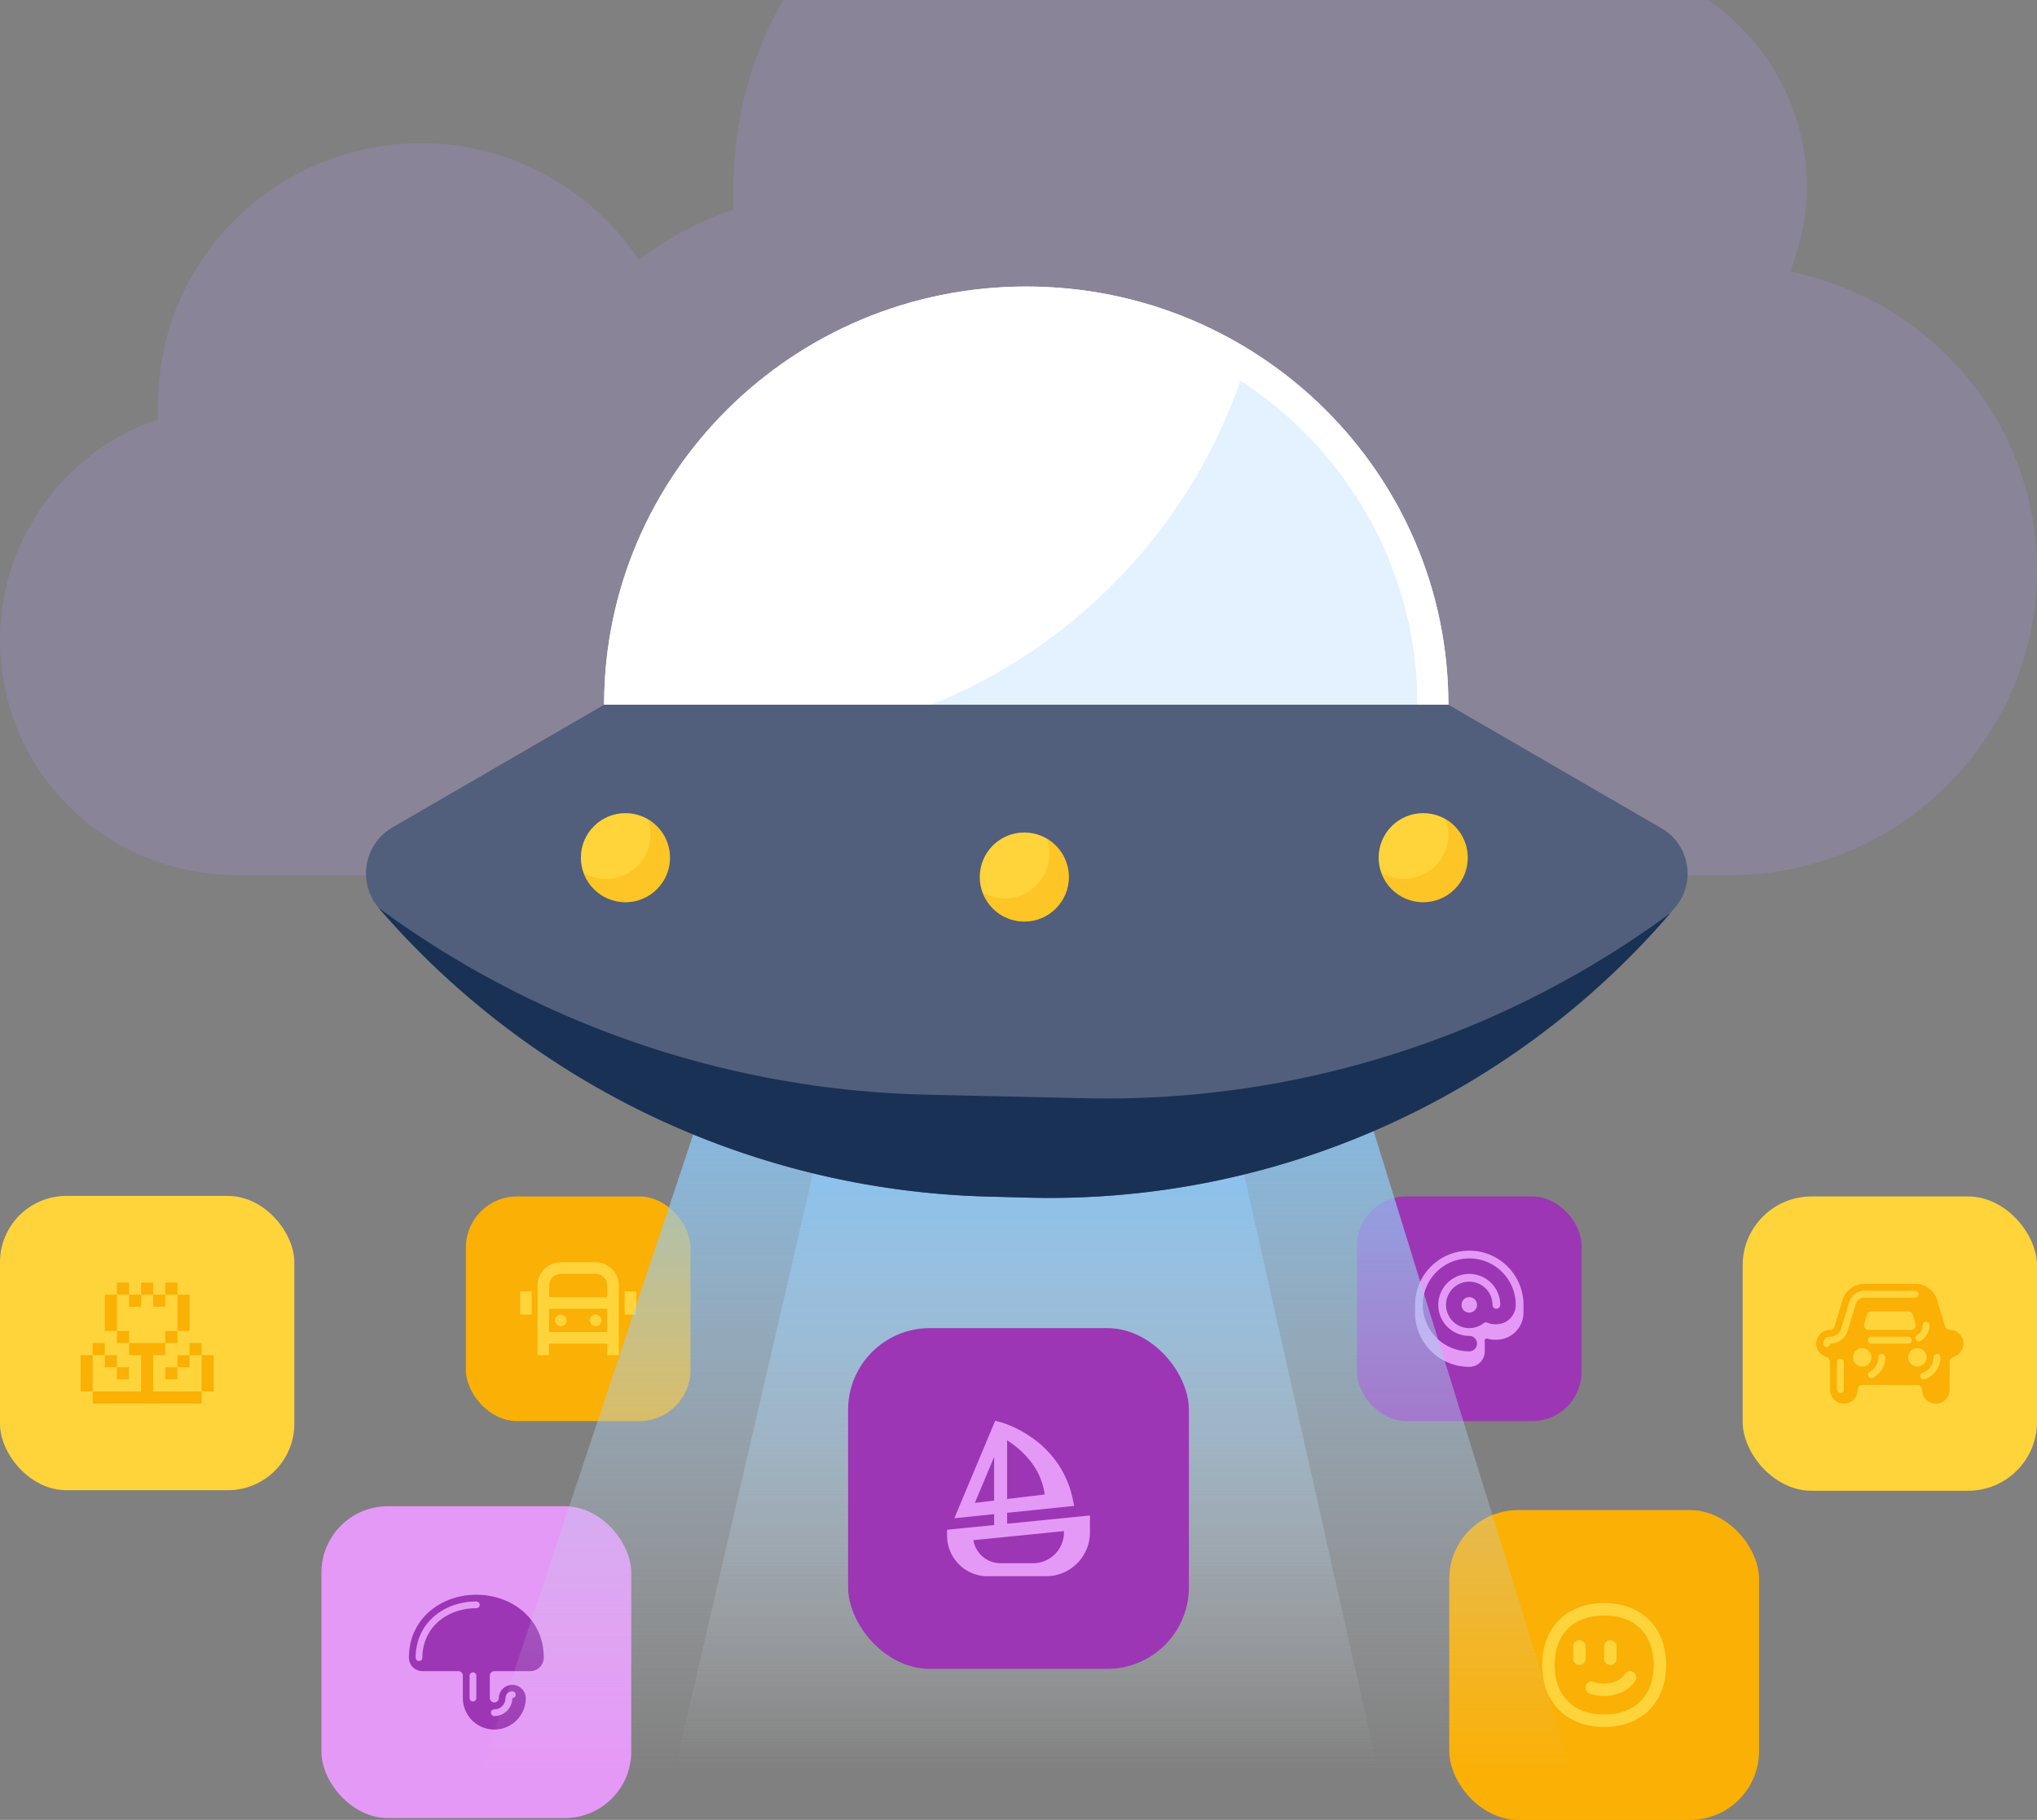 <svg width="526" height="470" fill="none" xmlns="http://www.w3.org/2000/svg"><rect width="100%" height="100%" fill="#808080" stroke="none"/><g clip-path="url(#clip0_2951_8496)"><rect width="58" height="58" rx="13.2" transform="matrix(1 0 0 1 120.3 309)" fill="#FAB005"/><path d="M144.8 342.5a1.5 1.5 0 1 0-.001-3.001 1.5 1.5 0 0 0 .001 3.001zM153.8 342.5a1.5 1.5 0 1 0-.001-3.001 1.5 1.5 0 0 0 .001 3.001z" fill="#FFD43B"/><path fill-rule="evenodd" clip-rule="evenodd" d="M159.8 332a6 6 0 0 0-6-6h-9a6 6 0 0 0-6 6v18h3v-3h15v3h3v-18zm-15-3h9a3 3 0 0 1 3 3v3h-15v-3a3 3 0 0 1 3-3zm-3 9h15v6h-15v-6z" fill="#FFD43B"/><path d="M137.3 333.5h-3v6h3v-6zM164.3 333.5h-3v6h3v-6z" fill="#FFD43B"/><rect width="58" height="58" rx="12.711" transform="matrix(1 0 0 1 350.399 309)" fill="#9C36B5"/><path d="M379.399 335a2 2 0 1 0 0 4 2 2 0 0 0 0-4z" fill="#E599F7"/><path fill-rule="evenodd" clip-rule="evenodd" d="M365.399 337c0-7.732 6.268-14 14-14s14 6.268 14 14v2a7 7 0 0 1-7 7h-.428a6.545 6.545 0 0 1-2.122-.351 8.048 8.048 0 0 1-.45.281V349a4 4 0 0 1-4 4c-7.732 0-14-6.268-14-14v-2zm2 0c0-6.627 5.373-12 12-12 6.628 0 12 5.373 12 12a5 5 0 0 1-5 5h-.428a4.547 4.547 0 0 1-1.859-.394 1.001 1.001 0 0 0-1.023.126 6 6 0 1 1 2.31-4.732 1 1 0 0 0 2 0 8 8 0 1 0-16 0 8 8 0 0 0 8 8 2 2 0 1 1 0 4c-6.627 0-12-5.373-12-12z" fill="#E599F7"/><rect x="83" y="389" width="80" height="80.53" rx="17.143" fill="#E599F7"/><path fill-rule="evenodd" clip-rule="evenodd" d="M123 411.857c-9.202 0-17.408 6.245-17.408 16.248a3.482 3.482 0 0 0 3.481 3.481h9.285c.641 0 1.16.52 1.16 1.161v5.802a8.124 8.124 0 0 0 8.124 8.124 8.124 8.124 0 0 0 8.124-8.124 3.482 3.482 0 0 0-6.963 0 1.161 1.161 0 0 1-2.321 0v-5.802a1.16 1.16 0 0 1 1.16-1.161h9.285a3.482 3.482 0 0 0 3.481-3.481c0-10.003-8.206-16.248-17.408-16.248zm-13.927 16.248c0-7.674 6.215-12.766 13.927-12.766a.87.87 0 0 0 0-1.741c-8.466 0-15.668 5.677-15.668 14.507a.87.87 0 0 0 1.741 0zM123 432.747a.871.871 0 0 0-1.741 0v5.803a.87.87 0 1 0 1.741 0v-5.803zm9.284 4.062c-.961 0-1.741.779-1.741 1.741a2.901 2.901 0 0 1-2.901 2.901.87.87 0 1 0 0 1.741 4.642 4.642 0 0 0 4.642-4.642.87.87 0 0 0 0-1.741z" fill="#9C36B5"/><rect width="80" height="80" rx="17.778" transform="matrix(1 0 0 1 374.231 390)" fill="#FAB005"/><path d="M421.798 431.869c.736.49.934 1.483.444 2.218-1.702 2.554-4.579 3.913-8.011 3.913-1.338 0-2.596-.205-3.74-.615a1.6 1.6 0 1 1 1.081-3.012c.759.272 1.647.427 2.659.427 2.562 0 4.343-.979 5.348-2.487a1.6 1.6 0 0 1 2.219-.444zM409.431 425.2a1.6 1.6 0 1 0-3.2 0v3.2a1.6 1.6 0 0 0 3.2 0v-3.2zM417.431 425.2a1.6 1.6 0 1 0-3.2 0v3.2a1.6 1.6 0 0 0 3.2 0v-3.2z" fill="#FFD43B"/><path fill-rule="evenodd" clip-rule="evenodd" d="M402.6 418.369c2.852-2.852 6.887-4.369 11.631-4.369 4.745 0 8.78 1.517 11.632 4.369 2.852 2.852 4.368 6.886 4.368 11.631s-1.516 8.779-4.368 11.631c-2.852 2.852-6.887 4.369-11.632 4.369-4.744 0-8.779-1.517-11.631-4.369-2.852-2.852-4.369-6.886-4.369-11.631s1.517-8.779 4.369-11.631zm2.263 2.262c-2.148 2.148-3.432 5.314-3.432 9.369s1.284 7.221 3.432 9.369c2.148 2.148 5.313 3.431 9.368 3.431 4.056 0 7.221-1.283 9.369-3.431 2.148-2.148 3.431-5.314 3.431-9.369s-1.283-7.221-3.431-9.369c-2.148-2.148-5.313-3.431-9.369-3.431-4.055 0-7.22 1.283-9.368 3.431z" fill="#FFD43B"/><rect y="308.857" width="76" height="76" rx="17.143" fill="#FFD43B"/><path d="M33.313 331.232v3.125h-3.126v-3.125h3.125zM30.188 343.732h-3.125v-9.375h3.125v9.375zM33.313 346.857h-3.126v-3.125h3.125v3.125zM42.688 346.857h-9.376v3.125h3.126v9.375h-12.5v-9.375h3.125v3.125h3.125v3.125h3.125v-3.125h-3.126v-3.125h-3.125v-3.125h-3.125v3.125h-3.125v9.375h3.125v3.125h28.125v-3.125h3.126v-9.375h-3.126v-3.125h-3.124v3.125h-3.126v3.125h-3.124v3.125h3.124v-3.125h3.126v-3.125h3.124v9.375h-12.5v-9.375h3.126v-3.125zM45.813 343.732h-3.126v3.125h3.126v-3.125zM45.813 334.357h3.124v9.375h-3.124v-9.375zM42.688 334.357h3.124v-3.125h-3.124v3.125zM39.563 334.357h3.124v3.125h-3.124v-3.125zM36.438 334.357v3.125h-3.126v-3.125h3.126zM36.438 334.357h3.124v-3.125h-3.124v3.125z" fill="#FAB005"/><rect width="76" height="76" rx="17.778" transform="matrix(1 0 0 1 450 309)" fill="#FFD43B"/><path fill-rule="evenodd" clip-rule="evenodd" d="M471.397 350.367a3.562 3.562 0 0 1 1.166-6.929h.028c.524 0 .987-.344 1.137-.847l2.039-6.797a5.94 5.94 0 0 1 5.688-4.232h13.09a5.94 5.94 0 0 1 5.688 4.232l2.039 6.797c.15.503.613.847 1.137.847h.029a3.562 3.562 0 0 1 1.166 6.929c-.62.215-1.166.727-1.166 1.383v7.125a3.563 3.563 0 1 1-7.125 0c0-.656-.532-1.187-1.188-1.187h-14.25c-.656 0-1.187.531-1.187 1.187a3.563 3.563 0 1 1-7.125 0v-7.125c0-.656-.547-1.168-1.166-1.383zm10.687-10.833a1.187 1.187 0 0 1 1.138-.846h9.556c.525 0 .987.343 1.138.846l.712 2.375a1.187 1.187 0 0 1-1.137 1.529h-10.982a1.187 1.187 0 0 1-1.137-1.529l.712-2.375zm-1.209 13.404a2.375 2.375 0 1 0 0-4.75 2.375 2.375 0 0 0 0 4.75zm16.625-2.376a2.375 2.375 0 1 1-4.75.001 2.375 2.375 0 0 1 4.75-.001zm-18.312-13.746a2.375 2.375 0 0 1 2.274-1.692h13.091a.891.891 0 0 0 0-1.781h-13.091a4.157 4.157 0 0 0-3.981 2.962l-2.039 6.797a2.967 2.967 0 0 1-2.843 2.116h-.029c-.983 0-1.781.797-1.781 1.781a.89.89 0 0 0 1.781 0h.029a4.75 4.75 0 0 0 4.549-3.385l2.04-6.798zm19.063 5.431a.89.89 0 1 0-1.781.003 2.984 2.984 0 0 1-1.406 2.524.89.89 0 1 0 .942 1.512 4.767 4.767 0 0 0 2.245-4.039zm-14.991 2.971a.89.89 0 1 0 0 1.781h9.496a.89.89 0 0 0 0-1.781h-9.496zm3.56 5.343a.89.89 0 1 0-1.781 0 4.154 4.154 0 0 1-2.199 3.668.89.89 0 0 0 .84 1.571 5.937 5.937 0 0 0 3.14-5.239zm14.25 0a.89.89 0 1 0-1.781 0 4.16 4.16 0 0 1-2.85 3.948.89.89 0 1 0 .559 1.691 5.94 5.94 0 0 0 4.072-5.639zm-24.937 1.188a.891.891 0 0 0-1.781 0v7.125a.89.89 0 1 0 1.781 0v-7.125z" fill="#FAB005"/><path opacity=".2" fill-rule="evenodd" clip-rule="evenodd" d="M164.942 67.098C152.93 49.078 132.156 37 108.8 37c-37.825 0-68 30.375-68 67.5v3.797C17 116.312 0 139.094 0 165.25 0 199 27.2 226 61.2 226h156.4c.218 0 .435-.001.652-.004.283.003.565.004.848.004h227.7c43.313 0 79.2-35.116 79.2-78.857 0-37.581-27.225-69.616-63.731-77.01 2.475-6.776 4.331-13.553 4.331-21.562 0-32.651-26.606-59.142-59.4-59.142-12.375 0-24.131 3.696-33.413 10.473C357.081-29.67 324.906-50 288.4-50c-55.069 0-99 44.357-99 98.571v5.545a86.143 86.143 0 0 0-24.458 12.982z" fill="#B197FC"/><path d="M193 251h149l64 207H124l69-207z" fill="url(#paint0_linear_2951_8496)"/><path d="M222 251h87.5L356 458H174l48-207z" fill="url(#paint1_linear_2951_8496)"/><path d="M374 182v17H156v-17c0-59.647 48.801-108 109-108s109 48.353 109 108z" fill="#fff"/><path opacity=".2" fill-rule="evenodd" clip-rule="evenodd" d="M320.92 96.496C302.495 151.98 250.171 192 188.5 192c-6.39 0-12.68-.43-18.842-1.262 5.697 48.974 47.32 86.985 97.822 86.985 54.393 0 98.487-44.094 98.487-98.486 0-34.694-17.939-65.197-45.047-82.741z" fill="#74C0FC"/><path d="M160 182c0-57.403 46.975-104 105-104s105 46.597 105 104v13H160v-13z" stroke="#fff" stroke-width="8"/><path d="M156 182l-54.616 31.661c-7.47 4.331-9.16 14.387-3.515 20.92a215.207 215.207 0 0 0 157.137 74.443l10.385.276a211.468 211.468 0 0 0 167.188-74.96c5.434-6.434 3.734-16.217-3.553-20.441L374 182H156z" fill="#515F7C"/><path fill-rule="evenodd" clip-rule="evenodd" d="M97.81 234.512a248.293 248.293 0 0 0 141.509 48.199l40.904.922a245.335 245.335 0 0 0 151.053-47.763 211.472 211.472 0 0 1-165.884 73.43l-10.385-.276A215.208 215.208 0 0 1 97.81 234.512z" fill="#193154"/><path d="M173 221.5c0 6.351-5.149 11.5-11.5 11.5s-11.5-5.149-11.5-11.5 5.149-11.5 11.5-11.5 11.5 5.149 11.5 11.5zM276 226.5c0 6.351-5.149 11.5-11.5 11.5s-11.5-5.149-11.5-11.5 5.149-11.5 11.5-11.5 11.5 5.149 11.5 11.5zM367.5 233c6.351 0 11.5-5.149 11.5-11.5s-5.149-11.5-11.5-11.5-11.5 5.149-11.5 11.5 5.149 11.5 11.5 11.5z" fill="#FFD43B"/><path opacity=".4" fill-rule="evenodd" clip-rule="evenodd" d="M168 215.5c0 6.351-5.149 11.5-11.5 11.5-2.121 0-4.108-.574-5.813-1.576 1.604 4.419 5.839 7.576 10.813 7.576 6.351 0 11.5-5.149 11.5-11.5 0-4.23-2.285-7.927-5.687-9.924.445 1.224.687 2.546.687 3.924zm103 5c0 6.351-5.149 11.5-11.5 11.5-2.121 0-4.108-.574-5.813-1.576 1.604 4.419 5.839 7.576 10.813 7.576 6.351 0 11.5-5.149 11.5-11.5 0-4.23-2.285-7.927-5.687-9.924.445 1.224.687 2.546.687 3.924zm103-5c0 6.351-5.149 11.5-11.5 11.5-2.121 0-4.108-.574-5.813-1.576 1.604 4.419 5.839 7.576 10.813 7.576 6.351 0 11.5-5.149 11.5-11.5 0-4.23-2.285-7.927-5.687-9.924.445 1.224.687 2.546.687 3.924z" fill="#FAB005"/><rect width="88" height="88" rx="21.094" transform="matrix(1 0 0 1 219 343)" fill="#9C36B5"/><path fill-rule="evenodd" clip-rule="evenodd" d="M258.398 367.299l-.429 1.622c.429-1.622.43-1.622.43-1.621h.002l.005.002.014.003.042.012a16.556 16.556 0 0 1 .656.203 25.54 25.54 0 0 1 1.778.675 29.926 29.926 0 0 1 5.557 3.083c4.199 2.958 8.865 7.916 10.541 15.806l.388 1.826-17.32 1.787v2.826l21.386-2.138v4.369c0 6.252-5.069 11.32-11.321 11.32H255.034c-5.789 0-10.482-4.693-10.482-10.482v-1.518l12.156-1.215v-2.816l-10.285 1.061 10.564-25.178 1.411.373zm11.367 18.663l-9.703 1.169v-15.158a25.828 25.828 0 0 1 3.36 2.552c2.841 2.558 5.653 6.303 6.343 11.437zm-18.039 2.174l4.982-11.876v11.275l-4.982.601zm7.917 15.584h-1.328a7.131 7.131 0 0 1-6.962-5.955l23.384-2.338v.325c0 4.4-3.567 7.966-7.966 7.966h-7.128v.002zm18.442-7.586c.005-.126.008-.253.008-.38v-.663h-.002v.661c0 .128-.002.255-.006.382z" fill="#E599F7"/></g><defs><linearGradient id="paint0_linear_2951_8496" x1="265" y1="251" x2="265" y2="458" gradientUnits="userSpaceOnUse"><stop stop-color="#74C0FC"/><stop offset="1" stop-color="#D9D9D9" stop-opacity="0"/></linearGradient><linearGradient id="paint1_linear_2951_8496" x1="265" y1="251" x2="265" y2="458" gradientUnits="userSpaceOnUse"><stop stop-color="#74C0FC"/><stop offset="1" stop-color="#D9D9D9" stop-opacity="0"/></linearGradient><clipPath id="clip0_2951_8496"><path fill="#fff" d="M0 0h526v470H0z"/></clipPath></defs></svg>